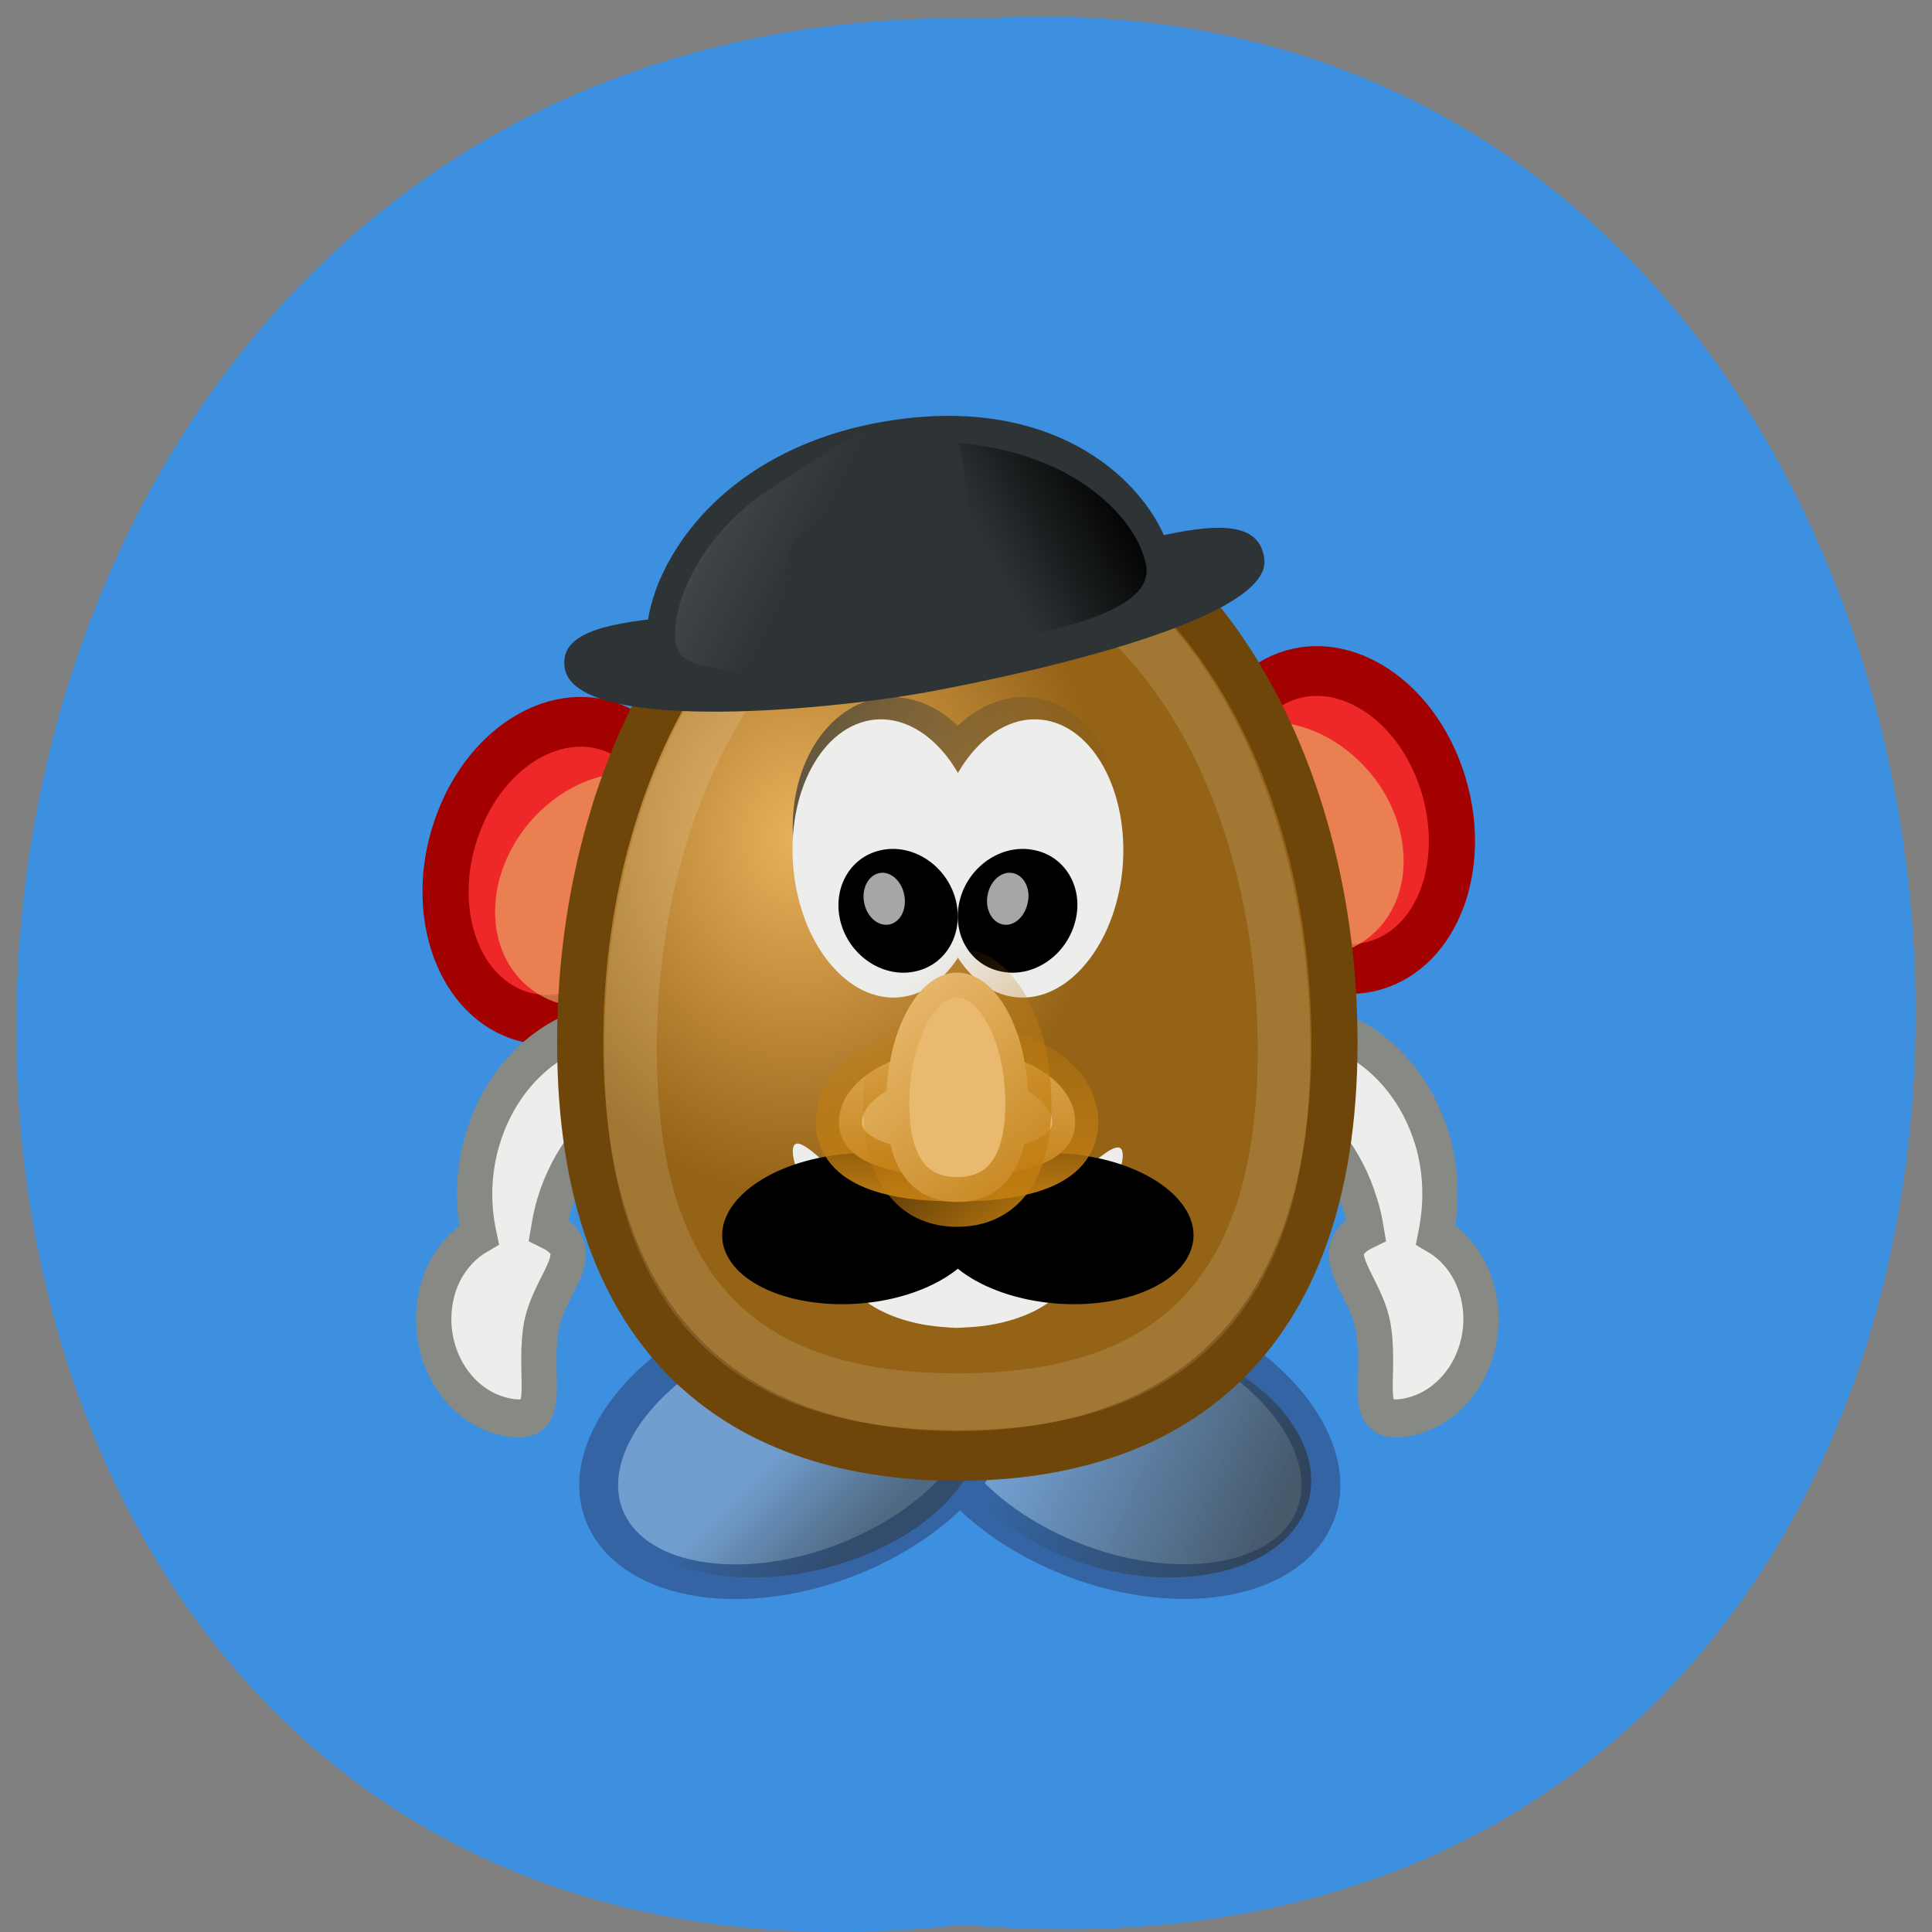 <svg xmlns="http://www.w3.org/2000/svg" xmlns:xlink="http://www.w3.org/1999/xlink" viewBox="0 0 22 22"><rect x="0" y="0" width="22" height="22" fill="#808080" stroke="none"/><defs><g id="4" clip-path="url(#3)"><path d="m 10.879 15.938 c -0.273 0.695 0.398 1.535 1.5 1.879 c 1.105 0.344 2.219 0.059 2.492 -0.637 c 0.273 -0.695 -0.398 -1.539 -1.504 -1.883 c -1.102 -0.344 -2.219 -0.055 -2.488 0.641" fill="url(#2)" fill-rule="evenodd"/></g><g id="8" clip-path="url(#7)"><path d="m 11.11 15.938 c 0.285 0.695 -0.418 1.535 -1.57 1.879 c -1.148 0.344 -2.312 0.059 -2.598 -0.637 c -0.285 -0.695 0.418 -1.539 1.57 -1.883 c 1.148 -0.344 2.313 -0.055 2.598 0.641" fill="url(#6)" fill-rule="evenodd"/></g><g id="D" clip-path="url(#C)"><path d="m 11.719 10.457 c -0.035 0.133 0.063 0.277 0.211 0.316 c 0.148 0.043 0.297 -0.031 0.328 -0.164 c 0.031 -0.133 -0.063 -0.277 -0.211 -0.316 c -0.148 -0.043 -0.297 0.031 -0.328 0.164" fill="#ededec" fill-rule="evenodd"/></g><g id="G" clip-path="url(#F)"><path d="m 10 9.945 c 0.121 -0.035 0.254 0.066 0.293 0.227 c 0.039 0.16 -0.027 0.316 -0.152 0.352 c -0.125 0.035 -0.258 -0.066 -0.297 -0.227 c -0.039 -0.16 0.031 -0.316 0.156 -0.352" fill="#ededec" fill-rule="evenodd"/></g><g id="J" clip-path="url(#I)"><path d="m 11.547 9.945 c -0.125 -0.035 -0.258 0.066 -0.297 0.227 c -0.039 0.16 0.031 0.316 0.156 0.352 c 0.121 0.035 0.254 -0.066 0.293 -0.227 c 0.043 -0.16 -0.027 -0.316 -0.152 -0.352" fill="#ededec" fill-rule="evenodd"/></g><clipPath id="3"><path d="M 0,0 H22 V22 H0 z"/></clipPath><clipPath id="I"><path d="M 0,0 H22 V22 H0 z"/></clipPath><clipPath id="7"><path d="M 0,0 H22 V22 H0 z"/></clipPath><clipPath id="C"><path d="M 0,0 H22 V22 H0 z"/></clipPath><clipPath id="F"><path d="M 0,0 H22 V22 H0 z"/></clipPath><filter id="0" filterUnits="objectBoundingBox" x="0" y="0" width="22" height="22"><feColorMatrix type="matrix" in="SourceGraphic" values="0 0 0 0 1 0 0 0 0 1 0 0 0 0 1 0 0 0 1 0"/></filter><linearGradient id="L" gradientUnits="userSpaceOnUse" x1="28" y1="32" x2="21" y2="23" xlink:href="#K"/><linearGradient id="M" gradientUnits="userSpaceOnUse" x1="32" y1="2" x2="26" y2="5" gradientTransform="matrix(0.261 0 0 0.24 4.416 5.05)"><stop stop-color="#000"/><stop offset="1" stop-color="#000" stop-opacity="0"/></linearGradient><linearGradient id="K" gradientUnits="userSpaceOnUse" y1="31" x2="0" y2="22"><stop stop-color="#c17d11"/><stop offset="1" stop-color="#c17d11" stop-opacity="0"/></linearGradient><linearGradient id="N" gradientUnits="userSpaceOnUse" x1="7" y1="4" x2="15" y2="8" gradientTransform="matrix(0.268 0 0 0.268 4.792 4.904)"><stop stop-color="#ededec" stop-opacity="0.213"/><stop offset="1" stop-color="#ededec" stop-opacity="0"/></linearGradient><linearGradient id="2" gradientUnits="userSpaceOnUse" x1="-15.753" y1="17.708" x2="-2.488" y2="17.248" gradientTransform="matrix(-0.222 -0.069 -0.082 0.21 12.581 12.226)"><stop stop-color="#2e3436"/><stop offset="1" stop-color="#2e3436" stop-opacity="0"/></linearGradient><linearGradient id="6" gradientUnits="userSpaceOnUse" x1="-6.326" y1="22.861" x2="-9.09" y2="17.824" gradientTransform="matrix(0.231 -0.069 0.086 0.21 9.335 12.226)" xlink:href="#2"/><linearGradient id="A" gradientUnits="userSpaceOnUse" x1="16.988" x2="31.01" gradientTransform="matrix(0.268 0 0 0.289 4.468 4.757)"><stop stop-color="#2e3436" stop-opacity="0.71"/><stop offset="1" stop-color="#2e3436" stop-opacity="0"/></linearGradient><mask id="1"><g filter="url(#0)"><path fill-opacity="0.647" d="M 0,0 H22 V22 H0 z"/></g></mask><mask id="5"><g filter="url(#0)"><path fill-opacity="0.502" d="M 0,0 H22 V22 H0 z"/></g></mask><mask id="H"><g filter="url(#0)"><path fill-opacity="0.702" d="M 0,0 H22 V22 H0 z"/></g></mask><mask id="E"><g filter="url(#0)"><path fill-opacity="0.702" d="M 0,0 H22 V22 H0 z"/></g></mask><mask id="B"><g filter="url(#0)"><path fill-opacity="0.702" d="M 0,0 H22 V22 H0 z"/></g></mask><radialGradient id="9" gradientUnits="userSpaceOnUse" cx="156.21" cy="-74.41" r="17.324" gradientTransform="matrix(-0.744 0 0 -0.813 133.56 -43.921)"><stop stop-color="#e8b15d"/><stop offset="1" stop-color="#956316"/></radialGradient></defs><path d="m 10.965 21.918 c -14.516 1.652 -14.313 -21.992 0.258 -21.711 c 13.547 -0.781 14.773 23 -0.258 21.711" fill="#3d8fdf"/><path d="m 5.04 23.418 c 2.49 1.028 5.518 -0.622 6.755 -3.693 c 1.252 -3.084 0.248 -6.398 -2.242 -7.439 c -2.49 -1.028 -5.518 0.622 -6.755 3.693 c -1.252 3.07 -0.248 6.398 2.242 7.439" transform="matrix(0.268 0 0 0.289 4.468 4.757)" fill="#ee2828" stroke="#a30000" stroke-width="1.96"/><path d="m 6.855 11.461 c 0.711 -0.09 1.324 -0.758 1.367 -1.492 c 0.043 -0.73 -0.5 -1.25 -1.215 -1.16 c -0.711 0.094 -1.324 0.762 -1.367 1.492 c -0.043 0.734 0.5 1.254 1.215 1.16" fill="#e8b96e" fill-opacity="0.6"/><g fill-rule="evenodd"><g fill="#ededec" stroke="#878985" stroke-width="1.5" transform="matrix(0.268 0 0 0.289 4.468 4.757)"><path d="m 34.858 24.554 c 0.291 -0.162 0.626 -0.311 0.946 -0.419 c 3.451 -1.258 7.192 0.663 8.372 4.288 c 0.408 1.258 0.422 2.556 0.16 3.774 c 0.975 0.528 1.689 1.501 1.878 2.732 c 0.306 2.097 -1.077 4.085 -3.087 4.45 c -2.01 0.365 -1.121 -1.312 -1.427 -3.409 c -0.277 -1.867 -2.271 -3.084 -0.32 -3.963 c -0.058 -0.325 -0.131 -0.663 -0.248 -0.987 c -1.165 -3.625 -4.906 -5.546 -8.357 -4.288 c -0.131 0.041 -0.262 0.108 -0.379 0.149 c 0.422 -0.676 1.019 -1.271 1.66 -1.772 c 0.262 -0.203 0.51 -0.392 0.801 -0.555"/><path d="m 13.14 24.554 c -0.291 -0.162 -0.626 -0.311 -0.946 -0.419 c -3.451 -1.258 -7.192 0.663 -8.357 4.288 c -0.408 1.258 -0.437 2.556 -0.16 3.774 c -0.975 0.528 -1.703 1.501 -1.878 2.732 c -0.306 2.097 1.063 4.085 3.072 4.45 c 2.01 0.365 1.121 -1.312 1.427 -3.409 c 0.277 -1.867 2.271 -3.084 0.335 -3.963 c 0.058 -0.325 0.131 -0.663 0.233 -0.987 c 1.165 -3.625 4.906 -5.546 8.357 -4.288 c 0.131 0.041 0.262 0.108 0.379 0.149 c -0.422 -0.676 -1.019 -1.271 -1.66 -1.772 c -0.262 -0.203 -0.51 -0.392 -0.801 -0.555"/></g><path d="m 0.994 18 c 0.015 3.308 -4.03 5.998 -8.996 5.997 c -4.97 -0.001 -8.999 -2.683 -8.994 -5.999 c -0.008 -3.322 4.03 -5.998 8.996 -5.997 c 4.97 0.001 8.999 2.683 8.994 5.999" transform="matrix(-0.24 -0.108 -0.121 0.214 13.02 11.684)" fill="#719ecf" stroke="#3464a3" stroke-width="1.646"/></g><use xlink:href="#4" mask="url(#1)"/><path d="m 1 18.01 c 0.002 3.301 -4.03 5.998 -8.996 5.997 c -4.97 -0.001 -9.01 -2.69 -9.01 -6.01 c 0.005 -3.316 4.03 -5.998 8.996 -5.997 c 4.97 0.001 8.999 2.683 9.01 6.01" transform="matrix(0.24 -0.108 0.121 0.214 8.84 11.684)" fill="#719ecf" fill-rule="evenodd" stroke="#3464a3" stroke-width="1.646"/><path d="m 42.24 21.416 c -2.49 1.028 -5.518 -0.622 -6.755 -3.693 c -1.252 -3.07 -0.248 -6.398 2.242 -7.439 c 2.49 -1.028 5.518 0.622 6.755 3.693 c 1.252 3.084 0.248 6.411 -2.242 7.439" transform="matrix(0.268 0 0 0.289 4.468 4.757)" fill="#ee2828" stroke="#a30000" stroke-width="1.96"/><path d="m 14.766 10.883 c -0.711 -0.09 -1.324 -0.758 -1.367 -1.492 c -0.043 -0.73 0.5 -1.25 1.215 -1.16 c 0.711 0.094 1.324 0.762 1.367 1.492 c 0.043 0.734 -0.5 1.254 -1.215 1.16" fill="#e8b96e" fill-opacity="0.6"/><use xlink:href="#8" mask="url(#5)"/><path d="m 40.03 24.622 c 0 -12.01 -7.163 -21.764 -16.02 -21.764 c -8.852 0 -16.02 9.725 -16.03 21.737 c 0 0.014 0 0.014 0 0.027 c 0 12.02 7.163 16.272 16.02 16.286 c 8.837 0 16.02 -4.247 16.03 -16.259 c 0 -0.014 0 -0.014 0 -0.027" transform="matrix(0.268 0 0 0.289 4.468 4.757)" fill="url(#9)" stroke="#6f4609" stroke-linejoin="round" stroke-linecap="round" stroke-width="1.96"/><path d="m 10.07 7.941 c -0.66 0.066 -1.125 0.824 -1.031 1.695 c 0.09 0.875 0.703 1.539 1.363 1.473 c 0.188 -0.02 0.359 -0.098 0.504 -0.215 c 0.148 0.117 0.316 0.195 0.504 0.215 c 0.66 0.066 1.273 -0.598 1.367 -1.473 c 0.094 -0.871 -0.371 -1.629 -1.031 -1.695 c -0.305 -0.027 -0.602 0.098 -0.84 0.324 c -0.238 -0.227 -0.531 -0.352 -0.836 -0.324" fill="url(#A)" fill-rule="evenodd"/><path d="m 37.886 24.893 c 0 -10.983 -6.217 -19.884 -13.875 -19.897 c -7.673 0 -13.889 8.9 -13.889 19.87 c 0 0.014 0 0.014 0 0.027 c -0.015 10.983 6.202 13.864 13.875 13.878 c 7.658 0 13.889 -2.881 13.889 -13.864 c 0 0 0 0 0 -0.014" transform="matrix(0.268 0 0 0.289 4.468 4.757)" stroke-opacity="0.125" fill="none" stroke="#fff" stroke-linejoin="round" stroke-linecap="round" stroke-width="2.235"/><path d="m 12.25 14.328 c 0 0.438 -0.602 0.789 -1.344 0.789 c -0.738 0 -1.34 -0.352 -1.34 -0.789 c 0 -0.438 0.602 0.129 1.34 0.129 c 0.742 0 1.344 -0.566 1.344 -0.129" fill="#ededec"/><use xlink:href="#D" mask="url(#B)"/><g fill-rule="evenodd"><g fill="#ededec"><path d="m 11.563 11.355 c -0.59 -0.063 -1 -0.824 -0.918 -1.695 c 0.082 -0.871 0.629 -1.527 1.215 -1.465 c 0.59 0.066 1 0.824 0.922 1.699 c -0.082 0.871 -0.629 1.527 -1.219 1.461"/><path d="m 10.254 11.355 c 0.59 -0.063 1 -0.824 0.918 -1.695 c -0.082 -0.871 -0.629 -1.527 -1.219 -1.465 c -0.59 0.066 -1 0.824 -0.918 1.699 c 0.082 0.871 0.629 1.527 1.219 1.461"/></g><path d="m 10.02 9.684 c 0.359 -0.086 0.742 0.156 0.855 0.535 c 0.113 0.383 -0.086 0.758 -0.441 0.84 c -0.359 0.086 -0.742 -0.156 -0.855 -0.535 c -0.113 -0.383 0.086 -0.758 0.441 -0.84"/></g><use xlink:href="#G" mask="url(#E)"/><path d="m 11.793 9.684 c -0.359 -0.086 -0.742 0.156 -0.855 0.535 c -0.113 0.383 0.086 0.758 0.445 0.84 c 0.359 0.086 0.738 -0.156 0.852 -0.535 c 0.117 -0.383 -0.082 -0.758 -0.441 -0.84" fill-rule="evenodd"/><use xlink:href="#J" mask="url(#H)"/><path d="m 12.785 13.156 c 0 0.5 -1.254 1.965 -1.898 1.965 c -0.645 0 -1.859 -1.512 -1.859 -2.01 c 0 -0.5 1.215 1.258 1.859 1.258 c 0.645 0 1.898 -1.711 1.898 -1.211" fill="#ededec"/><g fill-rule="evenodd"><path d="m 11.176 13.73 c 0.176 0.453 -0.332 0.938 -1.137 1.082 c -0.805 0.141 -1.602 -0.109 -1.781 -0.563 c -0.176 -0.453 0.332 -0.934 1.141 -1.078 c 0.805 -0.145 1.602 0.105 1.777 0.559"/><path d="m 10.637 13.73 c -0.176 0.453 0.332 0.938 1.141 1.082 c 0.805 0.141 1.602 -0.109 1.777 -0.563 c 0.18 -0.453 -0.332 -0.934 -1.137 -1.078 c -0.805 -0.145 -1.602 0.105 -1.781 0.559"/></g><g fill="#e8b96e" stroke-linejoin="round" stroke-linecap="round" stroke-width="1.96"><path d="m 18.974 27.747 c 0 -1.596 2.257 -2.881 5.02 -2.881 c 2.781 0 5.02 1.285 5.02 2.881 c 0 1.596 -2.242 2.151 -5.02 2.151 c -2.766 0.014 -5.02 -0.555 -5.02 -2.151" transform="matrix(0.268 0 0 0.289 4.468 4.757)" stroke="url(#K)"/><path d="m 20.983 27.03 c 0 -2.854 1.354 -5.167 3.01 -5.167 c 1.674 0 3.03 2.313 3.03 5.167 c 0 2.854 -1.354 3.869 -3.03 3.869 c -1.66 0 -3.01 -1.014 -3.01 -3.869" transform="matrix(0.268 0 0 0.289 4.468 4.757)" stroke="url(#L)"/></g><g fill="#2e3436"><path d="m 10.113 4.793 c -2.09 0.336 -2.836 1.883 -2.742 2.582 c 0.094 0.699 1.887 0.539 3.145 0.305 c 1.246 -0.23 2.957 -0.5 2.84 -1.254 c -0.121 -0.758 -1.172 -1.969 -3.242 -1.633"/><path d="m 10.398 6.773 c -2.086 0.336 -4.07 0.078 -3.969 0.824 c 0.098 0.746 2.887 0.512 4.148 0.281 c 1.242 -0.23 3.914 -0.836 3.82 -1.516 c -0.113 -0.855 -1.926 0.074 -4 0.41"/></g><path d="m 10.09 7.07 c -0.641 0.426 -2.152 0.598 -1.379 0.574 c 0.52 -0.016 1.094 -0.086 1.582 -0.164 c 1.211 -0.191 2.875 -0.414 2.758 -1.043 c -0.094 -0.512 -0.789 -1.277 -2.129 -1.391 c 0.27 1.387 -0.188 1.594 -0.832 2.023" fill="url(#M)"/><path d="m 10.438 4.938 c 1.438 -1.293 -1.5 0.449 -1.938 0.828 c -0.625 0.535 -0.859 1.188 -0.805 1.566 c 0.051 0.344 0.797 0.309 1.469 0.313 c 0.594 0.004 0.973 -0.035 1.566 -0.137 c 1.242 -0.215 -1.617 -0.023 -1.738 -0.723 c -0.117 -0.703 -0.004 -0.551 1.445 -1.848" fill="url(#N)"/></svg>